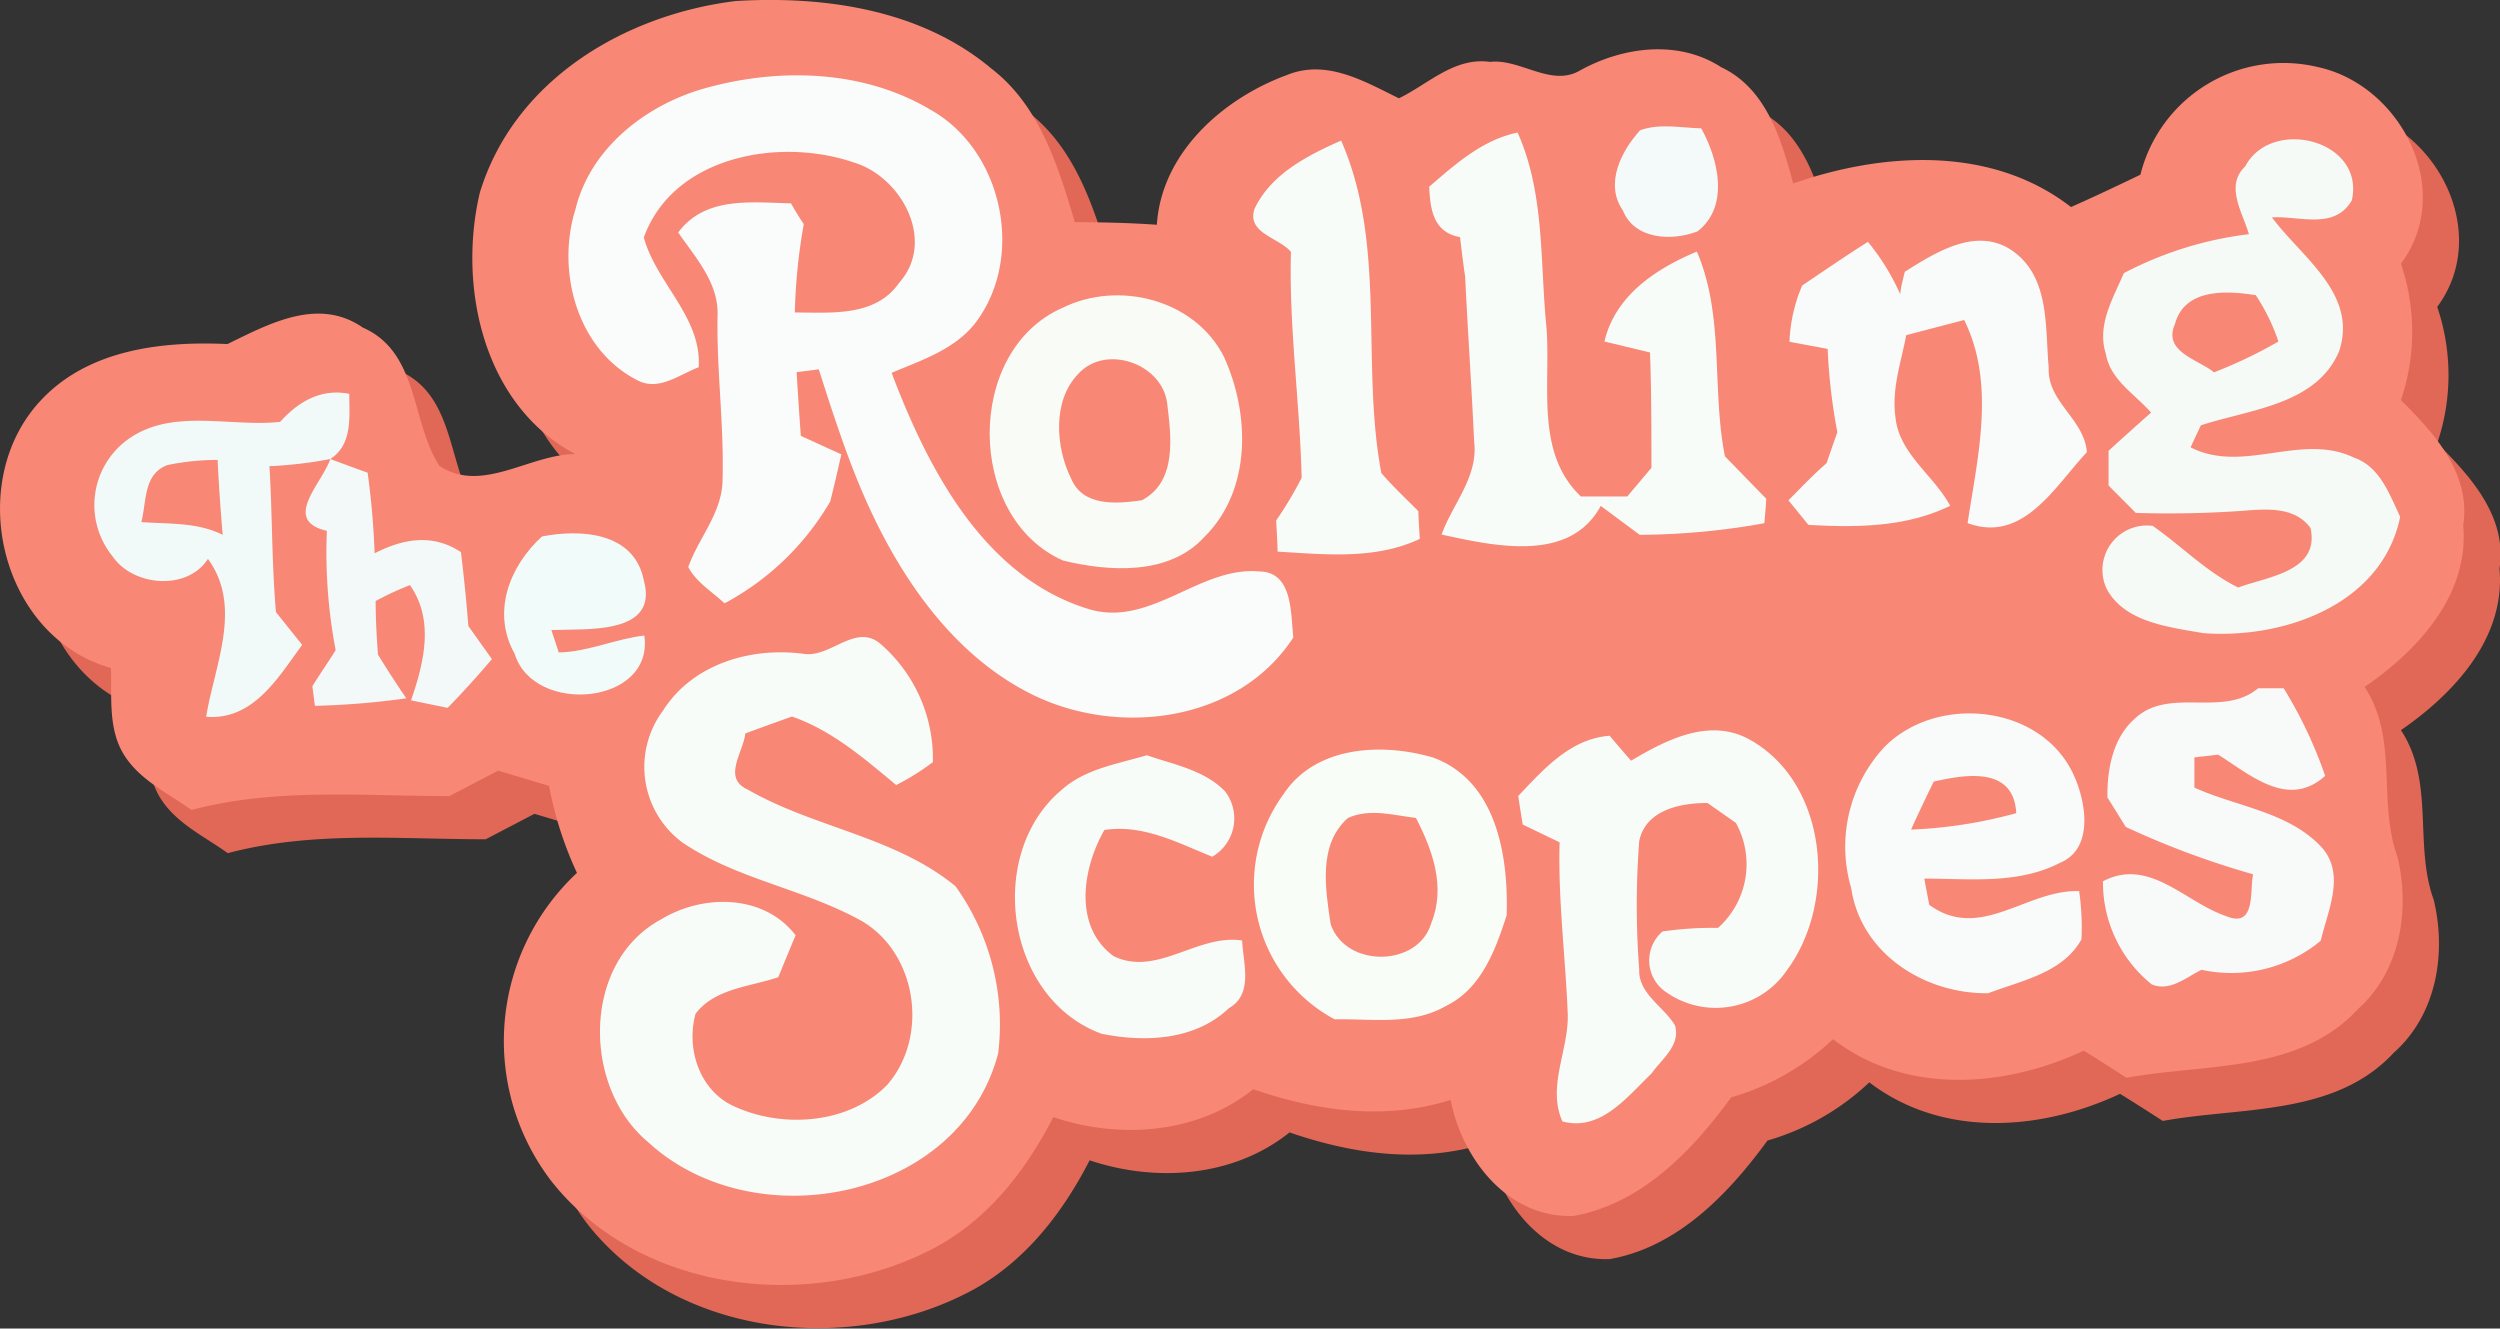 <svg xmlns="http://www.w3.org/2000/svg" viewBox="0 0 196.33 104.33"><rect x="0" y="0" width="196.33" height="104.33" fill="#333333" stroke="none"/><defs><style>.cls-1{fill:#e16856;}.cls-2{fill:#f9fcfa;}.cls-3{fill:#f4faf9;}.cls-4{fill:#f8fcf9;}.cls-5{fill:#f6faf7;}.cls-6{fill:#f8fbf9;}.cls-7{fill:#f8fbf6;}.cls-8{fill:#f2faf9;}.cls-9{fill:#f2f9f8;}.cls-10{fill:#f1fbf9;}.cls-11{fill:#f7faf9;}.cls-12{fill:#f9fdf8;}.cls-13{fill:#f7fcf8;}.cls-14{fill:#f88776;}</style></defs><g id="Layer_2" data-name="Layer 2"><g id="Layer_1-2" data-name="Layer 1"><path class="cls-1" d="M40.54,18.53c2.68-8.82,11.35-14,20.1-15.06,7-.42,14.56.67,20.08,5.31,3.79,2.91,5.24,7.67,6.55,12.06,2.14,0,4.29.05,6.44.2.36-5.65,5.2-9.92,10.22-11.76,3.11-1.27,6.07.5,8.79,1.83,2.31-1.12,4.36-3.25,7.15-2.86,2.39-.27,4.79,2,7.06.68,3.37-1.87,7.73-2.45,11.1-.26,3.53,1.65,4.73,5.66,5.65,9.13,7.08-2.47,15.57-3,21.82,1.85,1.83-.81,3.64-1.67,5.45-2.54a11.58,11.58,0,0,1,13.9-8.46c6.56,1.41,10.81,9.7,6.55,15.45a16.64,16.64,0,0,1,0,10.71c2.64,2.62,5.51,5.79,4.89,9.83.49,5.47-3.56,9.82-7.74,12.7,2.68,4.08,1,9,2.58,13.34,1,4.2.23,9-3.15,12-4.64,5-12,4.22-18.13,5.35-1.12-.72-2.24-1.44-3.36-2.13-6.24,2.93-13.95,3.48-19.69-.9a19.51,19.51,0,0,1-8,4.57c-3.05,4.19-7.07,8.38-12.39,9.31-5.14.18-8.72-4.45-9.64-9.11-5.16,1.62-10.48.89-15.5-.84-4.39,3.52-10.49,3.94-15.7,2.19-2.23,4.35-5.37,8.34-9.85,10.53-9.56,4.78-22.7,3.18-29.56-5.49a18.07,18.07,0,0,1,2-24.22,28.49,28.49,0,0,1-2.19-6.83l-4-1.2c-1.28.67-2.56,1.34-3.83,2-6.77,0-13.62-.67-20.25,1.09-1.87-1.34-4.1-2.36-5.33-4.38s-.92-4.5-1-6.77C2.86,53.36.05,41.26,6.06,34.84c3.72-4,9.49-4.67,14.66-4.43,3.27-1.59,7.14-3.72,10.64-1.29,4.39,1.92,3.77,7.37,6,10.85,3.34,2.23,7.08-.91,10.68-.92C40.81,35.25,38.79,26,40.54,18.53Z"/><path class="cls-2" d="M58,10.43C63.83,8.69,70.57,8.82,75.91,12c5.65,3.14,7.48,11.47,3.61,16.67-1.61,2.14-4.29,3-6.64,4,2.87,7.57,7.3,16.15,15.64,18.6,4.82,1.31,8.6-3.45,13.28-3,2.61.06,2.41,3.32,2.63,5.18-4.33,6.66-13.73,7.82-20.49,4.49S72.79,47.64,70.05,40.75c-1.09-2.75-2-5.56-2.9-8.36-.43.07-1.31.17-1.74.23.1,1.66.21,3.33.33,5l3.19,1.45c-.27,1.23-.56,2.47-.87,3.7a21.16,21.16,0,0,1-8.3,8c-1-.93-2.21-1.64-2.85-2.85.81-2.28,2.61-4.2,2.69-6.72.14-4.34-.47-8.67-.39-13,.11-2.58-1.73-4.58-3.09-6.55,2.12-2.86,5.73-2.36,8.86-2.29.31.54.63,1.08,1,1.63a46.11,46.11,0,0,0-.7,6.94c2.85,0,6.33.36,8.19-2.33,2.92-3.26.21-8.32-3.56-9.45-5.81-2-14.18-.53-16.49,5.89,1,3.63,4.55,6.24,4.31,10.19-1.54.58-3.17,1.93-4.86,1-4.73-2.44-6.34-8.6-4.81-13.43C49.22,15.07,53.47,11.73,58,10.43Z"/><path class="cls-3" d="M131.65,13.62c1.54-.56,3.2-.19,4.8-.15,1.36,2.42,2.24,6.13-.29,8.09-2,.78-4.94.65-5.85-1.64C128.85,17.84,130.16,15.26,131.65,13.62Z"/><path class="cls-4" d="M101.36,19.81c1.29-2.75,4.17-4.21,6.82-5.38,3.6,8.21,1.53,17.5,3.16,26.11.89,1.05,1.92,2,2.91,3,0,.54.08,1.63.11,2.17-3.49,1.65-7.44,1.22-11.17,1,0-.6-.08-1.84-.11-2.45a28.32,28.32,0,0,0,2-3.35c-.14-5.92-1-11.82-.84-17.74C103.26,22,100.77,21.73,101.36,19.81Z"/><path class="cls-4" d="M115.1,18.05c2.06-1.78,4.18-3.68,6.93-4.25,2.15,4.77,1.75,10.13,2.27,15.23.38,4.5-.94,9.87,2.71,13.35h3.64l1.9-2.25c0-3,0-6-.11-9.06l-3.56-.86c.84-3.61,4.06-5.73,7.26-7.06,2.18,5.08,1.14,10.75,2.2,16.07q1.59,1.66,3.23,3.33c0,.49-.1,1.45-.14,1.93a56.43,56.43,0,0,1-9.79.91c-1-.77-2-1.51-3-2.27-2.45,4.52-8.41,3.14-12.5,2.25.87-2.41,2.88-4.54,2.55-7.26-.2-4.33-.5-8.66-.71-13-.15-1-.28-2.07-.39-3.1C115.43,21.65,115.16,19.83,115.1,18.05Z"/><path class="cls-5" d="M179.18,16.46c2.06-3.92,9.45-2.08,8.37,2.67-1.36,2.34-4.12,1.2-6.28,1.33,2.32,3.14,6.78,6,5.28,10.53-1.79,4.2-7,4.54-10.86,5.8l-.8,1.73c4.13,2.12,8.7-1.2,12.85.82,2,.7,2.78,2.87,3.61,4.64-1.42,6.92-9.19,9.61-15.47,9.13-2.67-.47-6.2-.85-7.59-3.5a3.49,3.49,0,0,1,3.63-4.92c2.26,1.58,4.21,3.61,6.71,4.84,2.29-.86,6.43-1.25,5.68-4.67-1.24-1.72-3.55-1.5-5.39-1.35a82.65,82.65,0,0,1-8.33.16l-2.14-2.15c0-.92,0-1.83,0-2.73,1.1-1,2.21-2,3.34-3-1.27-1.45-3.21-2.57-3.55-4.6-.73-2.26.56-4.36,1.41-6.35a28.47,28.47,0,0,1,9.82-3.06C179,20.07,177.56,18,179.18,16.46Z"/><path class="cls-6" d="M152.44,24.73c2.42-1.52,5.62-3.56,8.41-1.68,3,2.05,2.6,6,2.9,9.21-.13,2.7,2.78,4,3,6.64-2.51,2.67-5,7.19-9.37,5.57.79-5.24,2.21-10.95-.27-15.95l-4.55,1.19c-.4,2.11-1.15,4.22-.85,6.4.26,2.91,3,4.57,4.3,7-3.48,1.7-7.36,1.71-11.13,1.5l-1.57-1.93c1-1,1.93-2,2.95-2.92.27-.82.56-1.62.84-2.43a45,45,0,0,1-.76-6.54l-3-.56a12.38,12.38,0,0,1,1-4.42c1.71-1.15,3.41-2.32,5.16-3.43A17.92,17.92,0,0,1,152,26.48C152.1,26,152.34,25.17,152.44,24.73Z"/><path class="cls-1" d="M173.65,28.85c.76-2.84,4.07-2.64,6.36-2.28a16,16,0,0,1,1.78,3.64,36.68,36.68,0,0,1-5.06,2.42C175.52,31.63,172.68,31,173.65,28.85Z"/><path class="cls-7" d="M86.28,27.57c4.4-2.15,10.4-.68,12.69,3.79,2.07,4.52,2.18,10.53-1.57,14.2-2.75,3-7.45,2.7-11.06,1.82C78.72,44,78.61,30.93,86.28,27.57Z"/><path class="cls-1" d="M87.51,32.77c2.15-2.39,6.61-.85,7,2.29.32,2.59.82,6.16-2,7.62-2,.28-4.62.51-5.54-1.72C85.74,38.49,85.51,34.86,87.51,32.77Z"/><path class="cls-8" d="M24.86,36.52c1.44-1.6,3.23-2.64,5.44-2.2,0,1.82.27,4-1.5,5.12A33.5,33.5,0,0,1,24,40c.23,3.81.18,7.64.51,11.46L26.6,54c-1.9,2.57-3.83,5.94-7.54,5.65.66-4.07,2.89-8.63.14-12.4-1.62,2.53-5.88,2.16-7.48-.19a6.37,6.37,0,0,1,1.13-9.16C16.32,35.4,20.89,37,24.86,36.52Z"/><path class="cls-1" d="M14,44.4c.43-1.61.15-3.79,2.07-4.48a19.13,19.13,0,0,1,3.93-.4q.14,2.92.4,5.88C18.34,44.42,16.1,44.55,14,44.4Z"/><path class="cls-9" d="M28.8,39.44c.72.27,2.18.81,2.93,1.07a63.32,63.32,0,0,1,.55,6.33c2.25-1.15,4.56-1.56,6.78-.09.22,1.93.43,3.85.58,5.8.6.85,1.22,1.73,1.85,2.6C40.37,56.47,39.22,57.75,38,59l-2.87-.56c1-2.91,1.86-6.3-.09-9.05a24.09,24.09,0,0,0-2.69,1.22c0,1.39.08,2.8.18,4.2C33.25,56,34,57.1,34.77,58.23a61.69,61.69,0,0,1-7.18.59l-.2-1.54c.62-1,1.24-1.88,1.83-2.83a40.86,40.86,0,0,1-.69-9.37C25,44.25,28.13,41.37,28.8,39.44Z"/><path class="cls-10" d="M45.41,45.52c3.07-.6,7.27-.34,8,3.45,1.2,4.32-4.56,3.78-7.26,3.9.14.44.43,1.32.58,1.76,2.31-.05,4.44-1.07,6.72-1.33.77,5.46-8.7,6.29-10.18,1.44C41.44,51.48,42.89,47.87,45.41,45.52Z"/><path class="cls-4" d="M66,54.74c2.09.31,4-2.37,6-.85a11.93,11.93,0,0,1,4.18,9.35A18.27,18.27,0,0,1,73.23,65c-2.52-2.1-5-4.3-8.18-5.38-1.23.44-2.45.88-3.66,1.33-.16,1.5-1.83,3.51.2,4.41,5.19,3,11.55,3.68,16.31,7.59A18.67,18.67,0,0,1,81.25,86.1c-3,11.53-19.15,14.66-27.47,7-5.2-4.29-5.25-14.16,1-17.51,3.28-2,8.07-2,10.56,1.25-.46,1.09-.91,2.19-1.36,3.29-2.23.76-5,.88-6.5,2.88-.77,2.82.37,6.18,3.21,7.34,3.76,1.66,8.86,1.28,11.83-1.75,3.36-3.83,2.35-10.54-2.2-13s-9.68-3.19-13.9-6.07a7.4,7.4,0,0,1-1.49-10.35C57.26,55.52,61.85,54.18,66,54.74Z"/><path class="cls-11" d="M170.57,59.76c2.73-2.43,6.83,0,9.62-2.32h2.05a34.45,34.45,0,0,1,3.27,6.88c-2.9,2.61-5.86-.06-8.41-1.67-.46.07-1.4.16-1.86.22,0,.78,0,1.57,0,2.37,3.29,1.5,7.31,1.88,9.92,4.61,2,2.12.57,5,0,7.42a11,11,0,0,1-9.36,2.28c-1.21.59-2.49,1.75-3.92,1.14A10.29,10.29,0,0,1,168,72.59c3.63-1.91,6.43,1.63,9.66,2.73,2.38,1,1.85-2,2.13-3.28a66.8,66.8,0,0,1-10-3.72L168.38,66C168.34,63.73,168.78,61.31,170.57,59.76Z"/><path class="cls-4" d="M130.94,63.13c2.77-1.64,6.19-3.42,9.36-1.64,6.1,3.44,6.85,12.71,2.9,18.07a6.77,6.77,0,0,1-9.47,1.77,3,3,0,0,1-.32-4.79,27.61,27.61,0,0,1,4.36-.28A6.71,6.71,0,0,0,139.18,68l-2.24-1.56c-2.14,0-4.85.55-5.35,3a67.83,67.83,0,0,0,0,10.08c0,1.93,1.92,2.88,2.81,4.39.47,1.57-1,2.64-1.84,3.77-1.93,1.86-4,4.57-7,3.77-1.22-2.75.5-5.61.42-8.42-.18-4.52-.77-9-.65-13.5-1-.48-1.93-.94-2.89-1.4-.09-.56-.27-1.68-.35-2.24,2-2.11,4.1-4.5,7.18-4.73C129.68,61.68,130.52,62.65,130.94,63.13Z"/><path class="cls-6" d="M150.89,62c4.1-4.14,12.25-3.35,14.81,2.14,1,2.13,1.65,5.82-1,6.95-3.31,1.73-7.1,1.22-10.68,1.25.09.51.29,1.55.39,2.06,3.95,2.92,7.64-1.22,11.77-1.08a20,20,0,0,1,.18,3.79c-1.48,2.65-4.7,3.28-7.32,4.21-5,.07-10-3.11-10.76-8.25A11.5,11.5,0,0,1,150.89,62Z"/><path class="cls-12" d="M103.65,65.77c2.52-3.83,7.76-4.06,11.75-2.89,5,1.83,5.93,7.76,5.77,12.39-.87,2.71-2,5.78-4.75,7.11-2.67,1.56-5.83,1-8.76,1.06A12,12,0,0,1,103.65,65.77Z"/><path class="cls-13" d="M86.26,65.36c1.86-1.64,4.36-2,6.65-2.69,2.11.73,4.53,1.16,6.15,2.83a3.48,3.48,0,0,1-1,5.14c-2.73-1.1-5.43-2.56-8.47-2.1-1.71,3-2.47,7.54.71,9.9,3.4,1.67,6.6-1.76,10.11-1.22.07,1.78.91,4.21-1.05,5.32-2.66,2.54-6.63,2.69-10,2C81.8,81.8,80.22,70.34,86.26,65.36Z"/><path class="cls-1" d="M154.72,64.77c2.55-.58,6.29-1.19,6.47,2.48a36.55,36.55,0,0,1-8.26,1.29C153.51,67.27,154.1,66,154.72,64.77Z"/><path class="cls-1" d="M108.7,67.63c1.7-.78,3.58-.22,5.36,0,1.31,2.53,2.35,5.44,1.2,8.25-1,3.47-6.73,3.55-7.9.09C106.94,73.2,106.35,69.73,108.7,67.63Z"/><path class="cls-14" d="M37.68,15.14C40.36,6.32,49,1.16,57.78.08c7-.42,14.56.67,20.08,5.31,3.79,2.91,5.24,7.67,6.55,12.06,2.14,0,4.29.05,6.44.2.36-5.65,5.2-9.92,10.22-11.76,3.11-1.27,6.07.5,8.79,1.83,2.31-1.12,4.36-3.25,7.15-2.86,2.39-.27,4.79,2,7.06.68,3.37-1.87,7.73-2.45,11.1-.26,3.53,1.65,4.73,5.66,5.65,9.13,7.08-2.47,15.57-3,21.82,1.85,1.83-.81,3.64-1.67,5.45-2.54A11.58,11.58,0,0,1,182,5.26c6.57,1.41,10.82,9.7,6.55,15.45a16.64,16.64,0,0,1,0,10.71c2.64,2.62,5.51,5.79,4.89,9.83.49,5.47-3.56,9.82-7.74,12.7,2.68,4.08,1,9,2.58,13.34,1,4.2.23,9-3.15,12-4.64,5-12,4.22-18.13,5.35-1.12-.72-2.24-1.44-3.36-2.13-6.24,2.93-14,3.48-19.69-.9a19.51,19.51,0,0,1-8,4.57c-3.05,4.19-7.06,8.38-12.39,9.31-5.14.18-8.72-4.45-9.64-9.11-5.16,1.62-10.48.89-15.5-.84-4.39,3.52-10.49,3.94-15.7,2.19-2.23,4.35-5.37,8.34-9.85,10.53-9.56,4.78-22.7,3.18-29.56-5.49a18.07,18.07,0,0,1,2-24.22,28.49,28.49,0,0,1-2.19-6.83l-4-1.2c-1.28.67-2.56,1.34-3.83,2-6.77,0-13.62-.67-20.25,1.09-1.87-1.34-4.1-2.36-5.33-4.38s-.92-4.5-1-6.77C0,50-2.81,37.87,3.2,31.45c3.72-4,9.49-4.67,14.66-4.43C21.13,25.43,25,23.3,28.5,25.73c4.39,1.92,3.77,7.37,6,10.85,3.34,2.23,7.08-.91,10.68-.92C38,31.86,35.93,22.59,37.68,15.14Z"/><path class="cls-2" d="M55.12,7C61,5.3,67.71,5.43,73.06,8.61c5.64,3.14,7.47,11.47,3.6,16.67-1.6,2.14-4.28,3-6.64,4,2.87,7.57,7.3,16.15,15.64,18.6,4.82,1.31,8.61-3.45,13.28-3,2.61.06,2.41,3.32,2.63,5.18-4.33,6.66-13.73,7.82-20.49,4.49S69.94,44.25,67.19,37.36c-1.09-2.75-2-5.56-2.89-8.36-.44.07-1.32.17-1.74.23.1,1.66.21,3.33.33,5l3.18,1.45c-.27,1.23-.56,2.47-.87,3.7a21.09,21.09,0,0,1-8.3,8c-1-.93-2.21-1.64-2.85-2.85.81-2.28,2.61-4.2,2.69-6.72.14-4.34-.47-8.67-.39-13,.11-2.58-1.73-4.58-3.09-6.55,2.12-2.86,5.73-2.36,8.86-2.29.31.54.63,1.08,1,1.63a46.11,46.11,0,0,0-.7,6.94c2.85,0,6.33.36,8.19-2.33,2.92-3.26.21-8.32-3.56-9.45-5.8-2-14.17-.53-16.49,5.89,1,3.63,4.55,6.24,4.31,10.19-1.54.58-3.17,1.93-4.86,1-4.73-2.44-6.34-8.6-4.81-13.43C46.36,11.68,50.61,8.34,55.12,7Z"/><path class="cls-3" d="M128.8,10.23c1.54-.56,3.2-.19,4.8-.15,1.35,2.42,2.24,6.13-.29,8.09-2,.78-4.95.65-5.86-1.64C126,14.45,127.31,11.87,128.8,10.23Z"/><path class="cls-4" d="M98.51,16.42c1.29-2.75,4.17-4.21,6.81-5.38,3.61,8.21,1.53,17.5,3.16,26.11.9,1.05,1.92,2,2.91,3,0,.54.08,1.63.11,2.17-3.49,1.65-7.44,1.22-11.17,1,0-.6-.08-1.84-.11-2.45a28.32,28.32,0,0,0,2-3.35c-.14-5.92-1-11.82-.84-17.74C100.41,18.63,97.92,18.34,98.51,16.42Z"/><path class="cls-4" d="M112.24,14.66c2.07-1.78,4.18-3.68,6.94-4.25,2.14,4.77,1.75,10.13,2.26,15.23.38,4.5-.94,9.87,2.71,13.35h3.64l1.9-2.25c0-3,0-6-.11-9.06L126,26.82c.84-3.61,4.06-5.73,7.26-7.06,2.18,5.08,1.15,10.75,2.2,16.07q1.61,1.66,3.24,3.33c0,.49-.11,1.45-.14,1.93a56.52,56.52,0,0,1-9.79.91l-3.06-2.27c-2.44,4.52-8.4,3.14-12.5,2.25.87-2.41,2.88-4.54,2.56-7.26-.2-4.33-.5-8.66-.71-13-.15-1-.28-2.07-.4-3.1C112.57,18.26,112.31,16.44,112.24,14.66Z"/><path class="cls-5" d="M176.32,13.07c2.06-3.92,9.45-2.08,8.37,2.67-1.36,2.34-4.12,1.2-6.27,1.33,2.32,3.14,6.78,6,5.27,10.53-1.79,4.2-7,4.54-10.85,5.8-.2.43-.61,1.29-.81,1.73,4.14,2.12,8.7-1.2,12.86.82,2,.7,2.77,2.87,3.6,4.64-1.42,6.92-9.18,9.61-15.47,9.13-2.67-.47-6.2-.85-7.59-3.5a3.49,3.49,0,0,1,3.63-4.92c2.26,1.58,4.21,3.61,6.71,4.84,2.29-.86,6.43-1.25,5.68-4.67-1.23-1.72-3.55-1.5-5.39-1.35a82.65,82.65,0,0,1-8.33.16l-2.14-2.15c0-.92,0-1.83,0-2.73,1.1-1,2.21-2,3.34-3-1.27-1.45-3.21-2.57-3.55-4.6-.73-2.26.56-4.36,1.41-6.35a28.47,28.47,0,0,1,9.82-3.06C176.12,16.68,174.71,14.59,176.32,13.07Z"/><path class="cls-6" d="M149.59,21.34c2.42-1.52,5.61-3.56,8.4-1.68,3,2.05,2.61,6,2.9,9.21-.13,2.7,2.78,4,3,6.64-2.51,2.67-5,7.19-9.37,5.57.79-5.24,2.21-10.95-.27-15.95l-4.55,1.19c-.4,2.11-1.15,4.22-.85,6.4.26,2.91,3,4.57,4.3,7-3.48,1.7-7.36,1.71-11.13,1.5l-1.57-1.93c1-1,1.93-2,3-2.92.27-.82.56-1.62.84-2.43a45,45,0,0,1-.76-6.54l-3-.56a12.38,12.38,0,0,1,1-4.42c1.71-1.15,3.41-2.32,5.16-3.43a17.92,17.92,0,0,1,2.54,4.12C149.25,22.65,149.48,21.78,149.59,21.34Z"/><path class="cls-14" d="M170.8,25.46c.76-2.84,4.06-2.64,6.35-2.28a15.56,15.56,0,0,1,1.78,3.64,36.68,36.68,0,0,1-5.06,2.42C172.67,28.24,169.83,27.64,170.8,25.46Z"/><path class="cls-7" d="M83.43,24.18C87.82,22,93.82,23.5,96.11,28c2.07,4.52,2.19,10.53-1.56,14.2-2.75,3-7.45,2.7-11.07,1.82C75.86,40.65,75.76,27.54,83.43,24.18Z"/><path class="cls-14" d="M84.66,29.38c2.14-2.39,6.6-.85,7,2.29.31,2.59.81,6.16-2,7.62-2,.28-4.62.51-5.55-1.72C82.89,35.1,82.65,31.47,84.66,29.38Z"/><path class="cls-8" d="M22,33.13c1.44-1.6,3.22-2.64,5.43-2.2,0,1.82.27,4-1.5,5.12a33.36,33.36,0,0,1-4.77.56c.23,3.81.18,7.64.51,11.46l2.06,2.57c-1.89,2.57-3.83,5.94-7.54,5.65.66-4.07,2.89-8.63.14-12.4-1.62,2.53-5.88,2.16-7.48-.19A6.37,6.37,0,0,1,10,34.54C13.47,32,18,33.56,22,33.13Z"/><path class="cls-14" d="M11.1,41c.42-1.61.15-3.79,2.06-4.48a19.13,19.13,0,0,1,3.93-.4q.14,2.92.4,5.88C15.48,41,13.25,41.16,11.1,41Z"/><path class="cls-9" d="M25.94,36.05c.73.27,2.19.81,2.93,1.07a63.32,63.32,0,0,1,.55,6.33c2.25-1.15,4.56-1.56,6.78-.09.23,1.93.43,3.85.58,5.8l1.85,2.6c-1.12,1.32-2.27,2.6-3.48,3.83L32.28,55c1-2.91,1.86-6.3-.09-9.05A24.09,24.09,0,0,0,29.5,47.2c0,1.39.08,2.8.18,4.2.71,1.16,1.45,2.31,2.23,3.44a61.69,61.69,0,0,1-7.18.59l-.2-1.54c.62-1,1.24-1.88,1.83-2.83a40.86,40.86,0,0,1-.69-9.37C22.11,40.86,25.27,38,25.94,36.05Z"/><path class="cls-10" d="M42.56,42.13c3.06-.6,7.26-.34,8,3.45,1.2,4.32-4.56,3.78-7.26,3.9.15.44.44,1.32.58,1.76,2.32-.05,4.44-1.07,6.72-1.33.78,5.46-8.69,6.29-10.18,1.44C38.59,48.09,40,44.48,42.56,42.13Z"/><path class="cls-4" d="M63.13,51.35c2.09.31,4-2.37,5.94-.85a11.91,11.91,0,0,1,4.19,9.35,18.74,18.74,0,0,1-2.88,1.8c-2.53-2.1-5.06-4.3-8.19-5.38-1.22.44-2.45.88-3.66,1.33-.16,1.5-1.83,3.51.2,4.41,5.2,3,11.55,3.68,16.31,7.59a18.67,18.67,0,0,1,3.35,13.11c-3,11.53-19.15,14.66-27.47,7-5.2-4.29-5.25-14.16,1-17.51,3.28-2,8.07-2,10.56,1.25-.46,1.09-.91,2.19-1.36,3.29-2.23.76-5,.88-6.5,2.88-.77,2.82.37,6.18,3.21,7.34,3.76,1.66,8.86,1.28,11.83-1.75,3.36-3.83,2.35-10.54-2.2-13s-9.68-3.19-13.9-6.07a7.39,7.39,0,0,1-1.48-10.35C54.4,52.13,59,50.79,63.13,51.35Z"/><path class="cls-11" d="M167.72,56.37c2.73-2.43,6.83,0,9.62-2.32h2a34.41,34.41,0,0,1,3.26,6.88c-2.9,2.61-5.85-.06-8.41-1.67-.46.07-1.4.16-1.86.22,0,.78,0,1.57,0,2.37,3.29,1.5,7.31,1.88,9.92,4.61,2,2.12.57,5,0,7.42a11,11,0,0,1-9.36,2.28c-1.21.59-2.49,1.75-3.92,1.14a10.29,10.29,0,0,1-3.82-8.09c3.63-1.91,6.43,1.63,9.66,2.73,2.38,1,1.85-2,2.13-3.28a66.8,66.8,0,0,1-10-3.72l-1.44-2.32C165.48,60.34,165.93,57.92,167.72,56.37Z"/><path class="cls-4" d="M128.09,59.74c2.77-1.64,6.18-3.42,9.35-1.64,6.11,3.44,6.85,12.71,2.91,18.07a6.77,6.77,0,0,1-9.47,1.77,3,3,0,0,1-.32-4.79,27.46,27.46,0,0,1,4.36-.28,6.7,6.7,0,0,0,1.4-8.25l-2.23-1.56c-2.15,0-4.86.55-5.36,3a66.51,66.51,0,0,0,0,10.08c-.06,1.93,1.92,2.88,2.81,4.39.46,1.57-1.05,2.64-1.84,3.77-1.94,1.86-4,4.57-7,3.77-1.22-2.75.5-5.61.42-8.42-.18-4.52-.77-9-.64-13.5l-2.9-1.4c-.09-.56-.27-1.68-.35-2.24,2-2.11,4.1-4.5,7.18-4.73C126.83,58.29,127.67,59.26,128.09,59.74Z"/><path class="cls-6" d="M148,58.65c4.1-4.14,12.25-3.35,14.82,2.14,1,2.13,1.64,5.82-1,6.95C158.49,69.47,154.7,69,151.12,69c.09.51.29,1.55.39,2.06,4,2.92,7.64-1.22,11.77-1.08a20,20,0,0,1,.18,3.79C162,76.41,158.76,77,156.14,78c-5,.07-10-3.11-10.76-8.25A11.5,11.5,0,0,1,148,58.65Z"/><path class="cls-12" d="M100.79,62.38c2.52-3.83,7.76-4.06,11.75-2.89,5,1.83,5.93,7.76,5.78,12.39-.87,2.71-2,5.78-4.75,7.11-2.67,1.56-5.83,1-8.76,1.06A12,12,0,0,1,100.79,62.38Z"/><path class="cls-13" d="M83.41,62c1.85-1.64,4.36-2,6.65-2.69,2.1.73,4.52,1.16,6.14,2.83a3.48,3.48,0,0,1-1,5.14c-2.73-1.1-5.43-2.56-8.47-2.1-1.71,3-2.47,7.54.71,9.9,3.4,1.67,6.6-1.76,10.11-1.22.07,1.78.91,4.21-1.05,5.32-2.66,2.54-6.63,2.69-10,2C78.94,78.41,77.37,67,83.41,62Z"/><path class="cls-14" d="M151.86,61.38c2.55-.58,6.29-1.19,6.48,2.48a36.64,36.64,0,0,1-8.26,1.29C150.65,63.88,151.25,62.63,151.86,61.38Z"/><path class="cls-14" d="M105.85,64.24c1.7-.78,3.58-.22,5.35,0,1.31,2.53,2.35,5.44,1.2,8.25-1,3.47-6.72,3.55-7.9.09C104.09,69.81,103.49,66.34,105.85,64.24Z"/></g></g></svg>